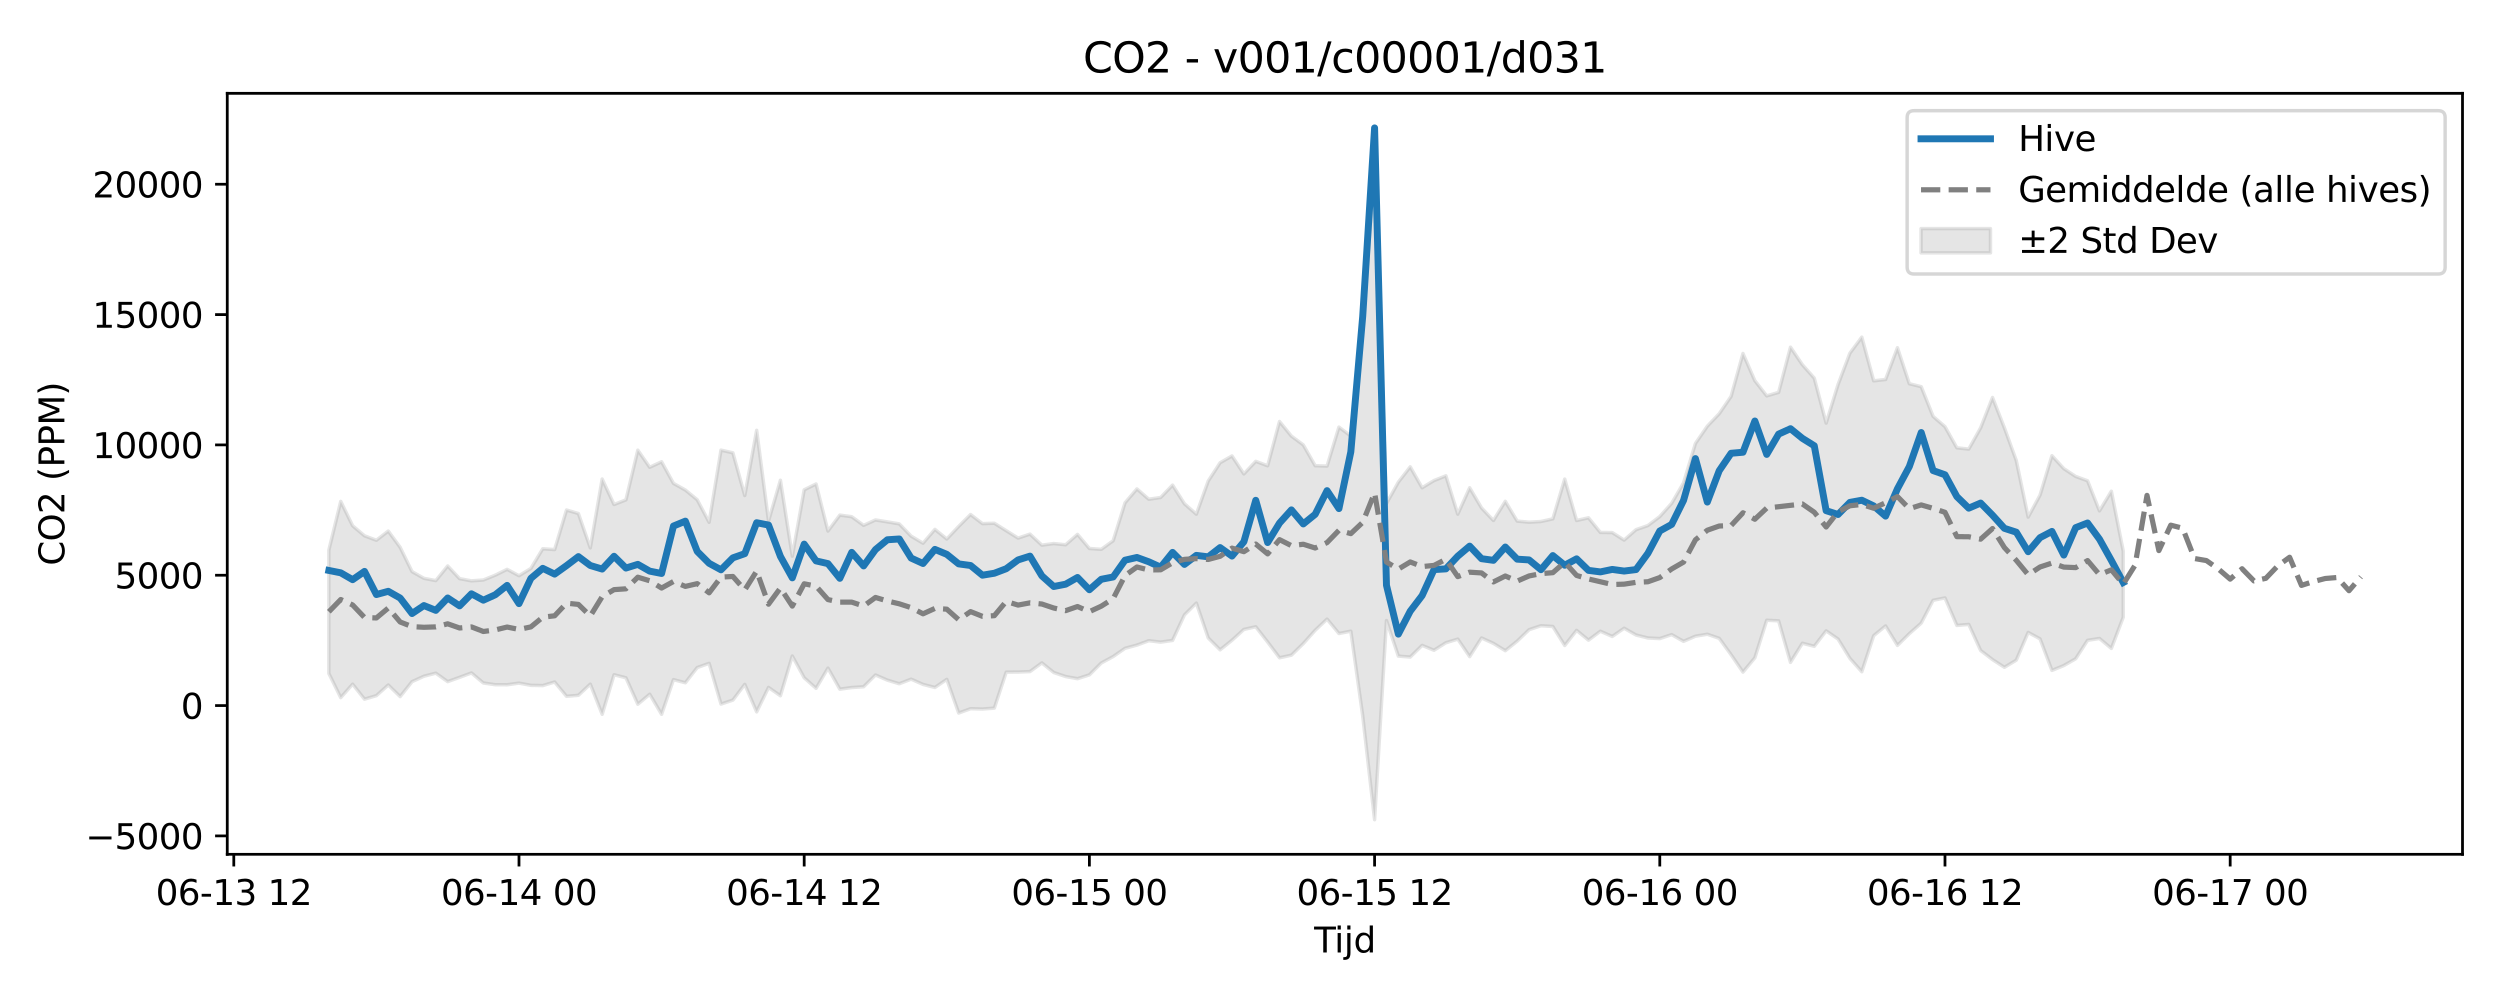 <?xml version="1.0" encoding="utf-8" standalone="no"?>
<!DOCTYPE svg PUBLIC "-//W3C//DTD SVG 1.1//EN"
  "http://www.w3.org/Graphics/SVG/1.1/DTD/svg11.dtd">
<svg xmlns:xlink="http://www.w3.org/1999/xlink" width="720pt" height="288pt" viewBox="0 0 720 288" xmlns="http://www.w3.org/2000/svg" version="1.1">
 <defs>
  <style type="text/css">*{stroke-linejoin: round; stroke-linecap: butt}</style>
 </defs>
 <g id="figure_1">
  <g id="patch_1">
   <path d="M 0 288 
L 720 288 
L 720 0 
L 0 0 
z
" style="fill: #ffffff"/>
  </g>
  <g id="axes_1">
   <g id="patch_2">
    <path d="M 65.45 246.04 
L 709.2 246.04 
L 709.2 26.88 
L 65.45 26.88 
z
" style="fill: #ffffff"/>
   </g>
   <g id="FillBetweenPolyCollection_1">
    <defs>
     <path id="m02d6b0c72a" d="M 94.711 -129.59 
L 94.711 -94.033 
L 98.134 -87.077 
L 101.556 -90.96 
L 104.979 -86.637 
L 108.401 -87.653 
L 111.823 -90.724 
L 115.246 -87.372 
L 118.668 -91.685 
L 122.09 -93.242 
L 125.513 -94.126 
L 128.935 -91.685 
L 132.358 -92.925 
L 135.78 -94.191 
L 139.202 -91.301 
L 142.625 -90.806 
L 146.047 -90.784 
L 149.469 -91.259 
L 152.892 -90.618 
L 156.314 -90.551 
L 159.737 -91.583 
L 163.159 -87.458 
L 166.581 -87.752 
L 170.004 -90.969 
L 173.426 -82.272 
L 176.849 -93.668 
L 180.271 -92.795 
L 183.693 -85.18 
L 187.116 -88.058 
L 190.538 -82.272 
L 193.96 -92.267 
L 197.383 -91.361 
L 200.805 -95.745 
L 204.228 -96.954 
L 207.65 -85.227 
L 211.072 -86.369 
L 214.495 -90.903 
L 217.917 -82.977 
L 221.339 -90.02 
L 224.762 -87.617 
L 228.184 -99.066 
L 231.607 -92.8 
L 235.029 -89.756 
L 238.451 -95.58 
L 241.874 -89.517 
L 245.296 -89.985 
L 248.719 -90.211 
L 252.141 -93.608 
L 255.563 -92.121 
L 258.986 -91.079 
L 262.408 -92.403 
L 265.83 -90.89 
L 269.253 -90.005 
L 272.675 -92.346 
L 276.098 -82.645 
L 279.52 -83.895 
L 282.942 -83.794 
L 286.365 -84.058 
L 289.787 -94.414 
L 293.21 -94.449 
L 296.632 -94.579 
L 300.054 -97.083 
L 303.477 -94.321 
L 306.899 -93.159 
L 310.321 -92.535 
L 313.744 -93.641 
L 317.166 -97.05 
L 320.589 -98.911 
L 324.011 -101.287 
L 327.433 -102.213 
L 330.856 -103.475 
L 334.278 -103.066 
L 337.7 -103.557 
L 341.123 -110.902 
L 344.545 -114.313 
L 347.968 -104.28 
L 351.39 -100.845 
L 354.812 -103.594 
L 358.235 -106.721 
L 361.657 -107.488 
L 365.08 -103.096 
L 368.502 -98.554 
L 371.924 -99.306 
L 375.347 -102.648 
L 378.769 -106.47 
L 382.191 -109.695 
L 385.614 -105.545 
L 389.036 -106.222 
L 392.459 -81.845 
L 395.881 -51.922 
L 399.303 -109.278 
L 402.726 -99.041 
L 406.148 -98.768 
L 409.57 -102.13 
L 412.993 -100.721 
L 416.415 -102.885 
L 419.838 -103.938 
L 423.26 -98.891 
L 426.682 -104.271 
L 430.105 -102.708 
L 433.527 -100.598 
L 436.95 -103.345 
L 440.372 -106.643 
L 443.794 -107.786 
L 447.217 -107.569 
L 450.639 -102.1 
L 454.061 -106.453 
L 457.484 -103.639 
L 460.906 -106.207 
L 464.329 -104.697 
L 467.751 -107.072 
L 471.173 -105.116 
L 474.596 -104.264 
L 478.018 -104.086 
L 481.44 -105.231 
L 484.863 -103.292 
L 488.285 -104.769 
L 491.708 -105.334 
L 495.13 -104.16 
L 498.552 -99.441 
L 501.975 -94.432 
L 505.397 -98.549 
L 508.82 -109.365 
L 512.242 -109.198 
L 515.664 -97.233 
L 519.087 -102.745 
L 522.509 -101.862 
L 525.931 -106.312 
L 529.354 -103.958 
L 532.776 -98.381 
L 536.199 -94.531 
L 539.621 -104.929 
L 543.043 -107.726 
L 546.466 -102.128 
L 549.888 -105.502 
L 553.311 -108.536 
L 556.733 -115.114 
L 560.155 -115.797 
L 563.578 -107.871 
L 567 -108.163 
L 570.422 -100.664 
L 573.845 -98.037 
L 577.267 -95.811 
L 580.69 -97.874 
L 584.112 -105.856 
L 587.534 -104.006 
L 590.957 -94.916 
L 594.379 -96.318 
L 597.801 -98.278 
L 601.224 -103.584 
L 604.646 -104.123 
L 608.069 -101.247 
L 611.491 -110.225 
L 611.491 -129.287 
L 611.491 -129.287 
L 608.069 -146.528 
L 604.646 -140.863 
L 601.224 -149.529 
L 597.801 -150.781 
L 594.379 -153.035 
L 590.957 -156.756 
L 587.534 -145.412 
L 584.112 -139.077 
L 580.69 -155.366 
L 577.267 -164.78 
L 573.845 -173.526 
L 570.422 -164.777 
L 567 -158.664 
L 563.578 -159.027 
L 560.155 -165.121 
L 556.733 -168.079 
L 553.311 -176.632 
L 549.888 -177.487 
L 546.466 -187.852 
L 543.043 -178.708 
L 539.621 -178.325 
L 536.199 -190.9 
L 532.776 -186.294 
L 529.354 -177.234 
L 525.931 -166.141 
L 522.509 -179.101 
L 519.087 -182.957 
L 515.664 -188.012 
L 512.242 -174.998 
L 508.82 -173.987 
L 505.397 -178.365 
L 501.975 -186.204 
L 498.552 -173.837 
L 495.13 -168.851 
L 491.708 -165.257 
L 488.285 -160.288 
L 484.863 -148.936 
L 481.44 -143.055 
L 478.018 -139.234 
L 474.596 -136.642 
L 471.173 -135.455 
L 467.751 -132.457 
L 464.329 -134.621 
L 460.906 -134.666 
L 457.484 -138.879 
L 454.061 -138.097 
L 450.639 -150.026 
L 447.217 -138.572 
L 443.794 -137.809 
L 440.372 -137.61 
L 436.95 -137.929 
L 433.527 -143.626 
L 430.105 -138.099 
L 426.682 -141.719 
L 423.26 -147.526 
L 419.838 -139.929 
L 416.415 -150.966 
L 412.993 -149.605 
L 409.57 -147.526 
L 406.148 -153.554 
L 402.726 -149.147 
L 399.303 -142.991 
L 395.881 -240.238 
L 392.459 -193.274 
L 389.036 -162.407 
L 385.614 -164.997 
L 382.191 -153.77 
L 378.769 -153.88 
L 375.347 -159.869 
L 371.924 -162.399 
L 368.502 -166.611 
L 365.08 -153.862 
L 361.657 -155.132 
L 358.235 -151.515 
L 354.812 -156.689 
L 351.39 -154.726 
L 347.968 -149.467 
L 344.545 -139.915 
L 341.123 -142.918 
L 337.7 -148.292 
L 334.278 -144.729 
L 330.856 -144.22 
L 327.433 -147.191 
L 324.011 -143.199 
L 320.589 -132.263 
L 317.166 -129.791 
L 313.744 -130.039 
L 310.321 -134.098 
L 306.899 -131.107 
L 303.477 -131.46 
L 300.054 -131 
L 296.632 -134.179 
L 293.21 -133.027 
L 289.787 -135.169 
L 286.365 -137.311 
L 282.942 -137.198 
L 279.52 -139.821 
L 276.098 -136.393 
L 272.675 -132.767 
L 269.253 -135.542 
L 265.83 -131.556 
L 262.408 -133.592 
L 258.986 -137.13 
L 255.563 -137.703 
L 252.141 -138.256 
L 248.719 -136.702 
L 245.296 -139.191 
L 241.874 -139.652 
L 238.451 -135.064 
L 235.029 -148.618 
L 231.607 -146.934 
L 228.184 -127.825 
L 224.762 -149.695 
L 221.339 -137.971 
L 217.917 -164.076 
L 214.495 -145.285 
L 211.072 -157.587 
L 207.65 -158.372 
L 204.228 -137.583 
L 200.805 -144.071 
L 197.383 -146.875 
L 193.96 -148.789 
L 190.538 -155.014 
L 187.116 -153.426 
L 183.693 -158.356 
L 180.271 -144.044 
L 176.849 -142.701 
L 173.426 -150.043 
L 170.004 -130.208 
L 166.581 -140.104 
L 163.159 -141.118 
L 159.737 -129.72 
L 156.314 -129.958 
L 152.892 -124.283 
L 149.469 -122.195 
L 146.047 -124.033 
L 142.625 -122.347 
L 139.202 -120.962 
L 135.78 -120.718 
L 132.358 -121.355 
L 128.935 -125.004 
L 125.513 -120.789 
L 122.09 -121.444 
L 118.668 -123.375 
L 115.246 -130.368 
L 111.823 -135.055 
L 108.401 -132.407 
L 104.979 -133.69 
L 101.556 -136.585 
L 98.134 -143.598 
L 94.711 -129.59 
z
" style="stroke: #808080; stroke-opacity: 0.2"/>
    </defs>
    <g clip-path="url(#pe79a82d0d3)">
     <use xlink:href="#m02d6b0c72a" x="0" y="288" style="fill: #808080; fill-opacity: 0.2; stroke: #808080; stroke-opacity: 0.2"/>
    </g>
   </g>
   <g id="matplotlib.axis_1">
    <g id="xtick_1">
     <g id="line2d_1">
      <defs>
       <path id="m710b8ed644" d="M 0 0 
L 0 3.5 
" style="stroke: #000000; stroke-width: 0.8"/>
      </defs>
      <g>
       <use xlink:href="#m710b8ed644" x="67.332" y="246.04" style="stroke: #000000; stroke-width: 0.8"/>
      </g>
     </g>
     <g id="text_1">
      <!-- 06-13 12 -->
      <g transform="translate(44.852 260.638) scale(0.1 -0.1)">
       <defs>
        <path id="DejaVuSans-30" d="M 2034 4250 
Q 1547 4250 1301 3770 
Q 1056 3291 1056 2328 
Q 1056 1369 1301 889 
Q 1547 409 2034 409 
Q 2525 409 2770 889 
Q 3016 1369 3016 2328 
Q 3016 3291 2770 3770 
Q 2525 4250 2034 4250 
z
M 2034 4750 
Q 2819 4750 3233 4129 
Q 3647 3509 3647 2328 
Q 3647 1150 3233 529 
Q 2819 -91 2034 -91 
Q 1250 -91 836 529 
Q 422 1150 422 2328 
Q 422 3509 836 4129 
Q 1250 4750 2034 4750 
z
" transform="scale(0.016)"/>
        <path id="DejaVuSans-36" d="M 2113 2584 
Q 1688 2584 1439 2293 
Q 1191 2003 1191 1497 
Q 1191 994 1439 701 
Q 1688 409 2113 409 
Q 2538 409 2786 701 
Q 3034 994 3034 1497 
Q 3034 2003 2786 2293 
Q 2538 2584 2113 2584 
z
M 3366 4563 
L 3366 3988 
Q 3128 4100 2886 4159 
Q 2644 4219 2406 4219 
Q 1781 4219 1451 3797 
Q 1122 3375 1075 2522 
Q 1259 2794 1537 2939 
Q 1816 3084 2150 3084 
Q 2853 3084 3261 2657 
Q 3669 2231 3669 1497 
Q 3669 778 3244 343 
Q 2819 -91 2113 -91 
Q 1303 -91 875 529 
Q 447 1150 447 2328 
Q 447 3434 972 4092 
Q 1497 4750 2381 4750 
Q 2619 4750 2861 4703 
Q 3103 4656 3366 4563 
z
" transform="scale(0.016)"/>
        <path id="DejaVuSans-2d" d="M 313 2009 
L 1997 2009 
L 1997 1497 
L 313 1497 
L 313 2009 
z
" transform="scale(0.016)"/>
        <path id="DejaVuSans-31" d="M 794 531 
L 1825 531 
L 1825 4091 
L 703 3866 
L 703 4441 
L 1819 4666 
L 2450 4666 
L 2450 531 
L 3481 531 
L 3481 0 
L 794 0 
L 794 531 
z
" transform="scale(0.016)"/>
        <path id="DejaVuSans-33" d="M 2597 2516 
Q 3050 2419 3304 2112 
Q 3559 1806 3559 1356 
Q 3559 666 3084 287 
Q 2609 -91 1734 -91 
Q 1441 -91 1130 -33 
Q 819 25 488 141 
L 488 750 
Q 750 597 1062 519 
Q 1375 441 1716 441 
Q 2309 441 2620 675 
Q 2931 909 2931 1356 
Q 2931 1769 2642 2001 
Q 2353 2234 1838 2234 
L 1294 2234 
L 1294 2753 
L 1863 2753 
Q 2328 2753 2575 2939 
Q 2822 3125 2822 3475 
Q 2822 3834 2567 4026 
Q 2313 4219 1838 4219 
Q 1578 4219 1281 4162 
Q 984 4106 628 3988 
L 628 4550 
Q 988 4650 1302 4700 
Q 1616 4750 1894 4750 
Q 2613 4750 3031 4423 
Q 3450 4097 3450 3541 
Q 3450 3153 3228 2886 
Q 3006 2619 2597 2516 
z
" transform="scale(0.016)"/>
        <path id="DejaVuSans-20" transform="scale(0.016)"/>
        <path id="DejaVuSans-32" d="M 1228 531 
L 3431 531 
L 3431 0 
L 469 0 
L 469 531 
Q 828 903 1448 1529 
Q 2069 2156 2228 2338 
Q 2531 2678 2651 2914 
Q 2772 3150 2772 3378 
Q 2772 3750 2511 3984 
Q 2250 4219 1831 4219 
Q 1534 4219 1204 4116 
Q 875 4013 500 3803 
L 500 4441 
Q 881 4594 1212 4672 
Q 1544 4750 1819 4750 
Q 2544 4750 2975 4387 
Q 3406 4025 3406 3419 
Q 3406 3131 3298 2873 
Q 3191 2616 2906 2266 
Q 2828 2175 2409 1742 
Q 1991 1309 1228 531 
z
" transform="scale(0.016)"/>
       </defs>
       <use xlink:href="#DejaVuSans-30"/>
       <use xlink:href="#DejaVuSans-36" transform="translate(63.623 0)"/>
       <use xlink:href="#DejaVuSans-2d" transform="translate(127.246 0)"/>
       <use xlink:href="#DejaVuSans-31" transform="translate(163.33 0)"/>
       <use xlink:href="#DejaVuSans-33" transform="translate(226.953 0)"/>
       <use xlink:href="#DejaVuSans-20" transform="translate(290.576 0)"/>
       <use xlink:href="#DejaVuSans-31" transform="translate(322.363 0)"/>
       <use xlink:href="#DejaVuSans-32" transform="translate(385.986 0)"/>
      </g>
     </g>
    </g>
    <g id="xtick_2">
     <g id="line2d_2">
      <g>
       <use xlink:href="#m710b8ed644" x="149.469" y="246.04" style="stroke: #000000; stroke-width: 0.8"/>
      </g>
     </g>
     <g id="text_2">
      <!-- 06-14 00 -->
      <g transform="translate(126.989 260.638) scale(0.1 -0.1)">
       <defs>
        <path id="DejaVuSans-34" d="M 2419 4116 
L 825 1625 
L 2419 1625 
L 2419 4116 
z
M 2253 4666 
L 3047 4666 
L 3047 1625 
L 3713 1625 
L 3713 1100 
L 3047 1100 
L 3047 0 
L 2419 0 
L 2419 1100 
L 313 1100 
L 313 1709 
L 2253 4666 
z
" transform="scale(0.016)"/>
       </defs>
       <use xlink:href="#DejaVuSans-30"/>
       <use xlink:href="#DejaVuSans-36" transform="translate(63.623 0)"/>
       <use xlink:href="#DejaVuSans-2d" transform="translate(127.246 0)"/>
       <use xlink:href="#DejaVuSans-31" transform="translate(163.33 0)"/>
       <use xlink:href="#DejaVuSans-34" transform="translate(226.953 0)"/>
       <use xlink:href="#DejaVuSans-20" transform="translate(290.576 0)"/>
       <use xlink:href="#DejaVuSans-30" transform="translate(322.363 0)"/>
       <use xlink:href="#DejaVuSans-30" transform="translate(385.986 0)"/>
      </g>
     </g>
    </g>
    <g id="xtick_3">
     <g id="line2d_3">
      <g>
       <use xlink:href="#m710b8ed644" x="231.607" y="246.04" style="stroke: #000000; stroke-width: 0.8"/>
      </g>
     </g>
     <g id="text_3">
      <!-- 06-14 12 -->
      <g transform="translate(209.126 260.638) scale(0.1 -0.1)">
       <use xlink:href="#DejaVuSans-30"/>
       <use xlink:href="#DejaVuSans-36" transform="translate(63.623 0)"/>
       <use xlink:href="#DejaVuSans-2d" transform="translate(127.246 0)"/>
       <use xlink:href="#DejaVuSans-31" transform="translate(163.33 0)"/>
       <use xlink:href="#DejaVuSans-34" transform="translate(226.953 0)"/>
       <use xlink:href="#DejaVuSans-20" transform="translate(290.576 0)"/>
       <use xlink:href="#DejaVuSans-31" transform="translate(322.363 0)"/>
       <use xlink:href="#DejaVuSans-32" transform="translate(385.986 0)"/>
      </g>
     </g>
    </g>
    <g id="xtick_4">
     <g id="line2d_4">
      <g>
       <use xlink:href="#m710b8ed644" x="313.744" y="246.04" style="stroke: #000000; stroke-width: 0.8"/>
      </g>
     </g>
     <g id="text_4">
      <!-- 06-15 00 -->
      <g transform="translate(291.263 260.638) scale(0.1 -0.1)">
       <defs>
        <path id="DejaVuSans-35" d="M 691 4666 
L 3169 4666 
L 3169 4134 
L 1269 4134 
L 1269 2991 
Q 1406 3038 1543 3061 
Q 1681 3084 1819 3084 
Q 2600 3084 3056 2656 
Q 3513 2228 3513 1497 
Q 3513 744 3044 326 
Q 2575 -91 1722 -91 
Q 1428 -91 1123 -41 
Q 819 9 494 109 
L 494 744 
Q 775 591 1075 516 
Q 1375 441 1709 441 
Q 2250 441 2565 725 
Q 2881 1009 2881 1497 
Q 2881 1984 2565 2268 
Q 2250 2553 1709 2553 
Q 1456 2553 1204 2497 
Q 953 2441 691 2322 
L 691 4666 
z
" transform="scale(0.016)"/>
       </defs>
       <use xlink:href="#DejaVuSans-30"/>
       <use xlink:href="#DejaVuSans-36" transform="translate(63.623 0)"/>
       <use xlink:href="#DejaVuSans-2d" transform="translate(127.246 0)"/>
       <use xlink:href="#DejaVuSans-31" transform="translate(163.33 0)"/>
       <use xlink:href="#DejaVuSans-35" transform="translate(226.953 0)"/>
       <use xlink:href="#DejaVuSans-20" transform="translate(290.576 0)"/>
       <use xlink:href="#DejaVuSans-30" transform="translate(322.363 0)"/>
       <use xlink:href="#DejaVuSans-30" transform="translate(385.986 0)"/>
      </g>
     </g>
    </g>
    <g id="xtick_5">
     <g id="line2d_5">
      <g>
       <use xlink:href="#m710b8ed644" x="395.881" y="246.04" style="stroke: #000000; stroke-width: 0.8"/>
      </g>
     </g>
     <g id="text_5">
      <!-- 06-15 12 -->
      <g transform="translate(373.4 260.638) scale(0.1 -0.1)">
       <use xlink:href="#DejaVuSans-30"/>
       <use xlink:href="#DejaVuSans-36" transform="translate(63.623 0)"/>
       <use xlink:href="#DejaVuSans-2d" transform="translate(127.246 0)"/>
       <use xlink:href="#DejaVuSans-31" transform="translate(163.33 0)"/>
       <use xlink:href="#DejaVuSans-35" transform="translate(226.953 0)"/>
       <use xlink:href="#DejaVuSans-20" transform="translate(290.576 0)"/>
       <use xlink:href="#DejaVuSans-31" transform="translate(322.363 0)"/>
       <use xlink:href="#DejaVuSans-32" transform="translate(385.986 0)"/>
      </g>
     </g>
    </g>
    <g id="xtick_6">
     <g id="line2d_6">
      <g>
       <use xlink:href="#m710b8ed644" x="478.018" y="246.04" style="stroke: #000000; stroke-width: 0.8"/>
      </g>
     </g>
     <g id="text_6">
      <!-- 06-16 00 -->
      <g transform="translate(455.538 260.638) scale(0.1 -0.1)">
       <use xlink:href="#DejaVuSans-30"/>
       <use xlink:href="#DejaVuSans-36" transform="translate(63.623 0)"/>
       <use xlink:href="#DejaVuSans-2d" transform="translate(127.246 0)"/>
       <use xlink:href="#DejaVuSans-31" transform="translate(163.33 0)"/>
       <use xlink:href="#DejaVuSans-36" transform="translate(226.953 0)"/>
       <use xlink:href="#DejaVuSans-20" transform="translate(290.576 0)"/>
       <use xlink:href="#DejaVuSans-30" transform="translate(322.363 0)"/>
       <use xlink:href="#DejaVuSans-30" transform="translate(385.986 0)"/>
      </g>
     </g>
    </g>
    <g id="xtick_7">
     <g id="line2d_7">
      <g>
       <use xlink:href="#m710b8ed644" x="560.155" y="246.04" style="stroke: #000000; stroke-width: 0.8"/>
      </g>
     </g>
     <g id="text_7">
      <!-- 06-16 12 -->
      <g transform="translate(537.675 260.638) scale(0.1 -0.1)">
       <use xlink:href="#DejaVuSans-30"/>
       <use xlink:href="#DejaVuSans-36" transform="translate(63.623 0)"/>
       <use xlink:href="#DejaVuSans-2d" transform="translate(127.246 0)"/>
       <use xlink:href="#DejaVuSans-31" transform="translate(163.33 0)"/>
       <use xlink:href="#DejaVuSans-36" transform="translate(226.953 0)"/>
       <use xlink:href="#DejaVuSans-20" transform="translate(290.576 0)"/>
       <use xlink:href="#DejaVuSans-31" transform="translate(322.363 0)"/>
       <use xlink:href="#DejaVuSans-32" transform="translate(385.986 0)"/>
      </g>
     </g>
    </g>
    <g id="xtick_8">
     <g id="line2d_8">
      <g>
       <use xlink:href="#m710b8ed644" x="642.292" y="246.04" style="stroke: #000000; stroke-width: 0.8"/>
      </g>
     </g>
     <g id="text_8">
      <!-- 06-17 00 -->
      <g transform="translate(619.812 260.638) scale(0.1 -0.1)">
       <defs>
        <path id="DejaVuSans-37" d="M 525 4666 
L 3525 4666 
L 3525 4397 
L 1831 0 
L 1172 0 
L 2766 4134 
L 525 4134 
L 525 4666 
z
" transform="scale(0.016)"/>
       </defs>
       <use xlink:href="#DejaVuSans-30"/>
       <use xlink:href="#DejaVuSans-36" transform="translate(63.623 0)"/>
       <use xlink:href="#DejaVuSans-2d" transform="translate(127.246 0)"/>
       <use xlink:href="#DejaVuSans-31" transform="translate(163.33 0)"/>
       <use xlink:href="#DejaVuSans-37" transform="translate(226.953 0)"/>
       <use xlink:href="#DejaVuSans-20" transform="translate(290.576 0)"/>
       <use xlink:href="#DejaVuSans-30" transform="translate(322.363 0)"/>
       <use xlink:href="#DejaVuSans-30" transform="translate(385.986 0)"/>
      </g>
     </g>
    </g>
    <g id="text_9">
     <!-- Tijd -->
     <g transform="translate(378.475 274.317) scale(0.1 -0.1)">
      <defs>
       <path id="DejaVuSans-54" d="M -19 4666 
L 3928 4666 
L 3928 4134 
L 2272 4134 
L 2272 0 
L 1638 0 
L 1638 4134 
L -19 4134 
L -19 4666 
z
" transform="scale(0.016)"/>
       <path id="DejaVuSans-69" d="M 603 3500 
L 1178 3500 
L 1178 0 
L 603 0 
L 603 3500 
z
M 603 4863 
L 1178 4863 
L 1178 4134 
L 603 4134 
L 603 4863 
z
" transform="scale(0.016)"/>
       <path id="DejaVuSans-6a" d="M 603 3500 
L 1178 3500 
L 1178 -63 
Q 1178 -731 923 -1031 
Q 669 -1331 103 -1331 
L -116 -1331 
L -116 -844 
L 38 -844 
Q 366 -844 484 -692 
Q 603 -541 603 -63 
L 603 3500 
z
M 603 4863 
L 1178 4863 
L 1178 4134 
L 603 4134 
L 603 4863 
z
" transform="scale(0.016)"/>
       <path id="DejaVuSans-64" d="M 2906 2969 
L 2906 4863 
L 3481 4863 
L 3481 0 
L 2906 0 
L 2906 525 
Q 2725 213 2448 61 
Q 2172 -91 1784 -91 
Q 1150 -91 751 415 
Q 353 922 353 1747 
Q 353 2572 751 3078 
Q 1150 3584 1784 3584 
Q 2172 3584 2448 3432 
Q 2725 3281 2906 2969 
z
M 947 1747 
Q 947 1113 1208 752 
Q 1469 391 1925 391 
Q 2381 391 2643 752 
Q 2906 1113 2906 1747 
Q 2906 2381 2643 2742 
Q 2381 3103 1925 3103 
Q 1469 3103 1208 2742 
Q 947 2381 947 1747 
z
" transform="scale(0.016)"/>
      </defs>
      <use xlink:href="#DejaVuSans-54"/>
      <use xlink:href="#DejaVuSans-69" transform="translate(57.959 0)"/>
      <use xlink:href="#DejaVuSans-6a" transform="translate(85.742 0)"/>
      <use xlink:href="#DejaVuSans-64" transform="translate(113.525 0)"/>
     </g>
    </g>
   </g>
   <g id="matplotlib.axis_2">
    <g id="ytick_1">
     <g id="line2d_9">
      <defs>
       <path id="me1ee1543d3" d="M 0 0 
L -3.5 0 
" style="stroke: #000000; stroke-width: 0.8"/>
      </defs>
      <g>
       <use xlink:href="#me1ee1543d3" x="65.45" y="240.74" style="stroke: #000000; stroke-width: 0.8"/>
      </g>
     </g>
     <g id="text_10">
      <!-- −5000 -->
      <g transform="translate(24.62 244.54) scale(0.1 -0.1)">
       <defs>
        <path id="DejaVuSans-2212" d="M 678 2272 
L 4684 2272 
L 4684 1741 
L 678 1741 
L 678 2272 
z
" transform="scale(0.016)"/>
       </defs>
       <use xlink:href="#DejaVuSans-2212"/>
       <use xlink:href="#DejaVuSans-35" transform="translate(83.789 0)"/>
       <use xlink:href="#DejaVuSans-30" transform="translate(147.412 0)"/>
       <use xlink:href="#DejaVuSans-30" transform="translate(211.035 0)"/>
       <use xlink:href="#DejaVuSans-30" transform="translate(274.658 0)"/>
      </g>
     </g>
    </g>
    <g id="ytick_2">
     <g id="line2d_10">
      <g>
       <use xlink:href="#me1ee1543d3" x="65.45" y="203.205" style="stroke: #000000; stroke-width: 0.8"/>
      </g>
     </g>
     <g id="text_11">
      <!-- 0 -->
      <g transform="translate(52.087 207.004) scale(0.1 -0.1)">
       <use xlink:href="#DejaVuSans-30"/>
      </g>
     </g>
    </g>
    <g id="ytick_3">
     <g id="line2d_11">
      <g>
       <use xlink:href="#me1ee1543d3" x="65.45" y="165.669" style="stroke: #000000; stroke-width: 0.8"/>
      </g>
     </g>
     <g id="text_12">
      <!-- 5000 -->
      <g transform="translate(33 169.468) scale(0.1 -0.1)">
       <use xlink:href="#DejaVuSans-35"/>
       <use xlink:href="#DejaVuSans-30" transform="translate(63.623 0)"/>
       <use xlink:href="#DejaVuSans-30" transform="translate(127.246 0)"/>
       <use xlink:href="#DejaVuSans-30" transform="translate(190.869 0)"/>
      </g>
     </g>
    </g>
    <g id="ytick_4">
     <g id="line2d_12">
      <g>
       <use xlink:href="#me1ee1543d3" x="65.45" y="128.133" style="stroke: #000000; stroke-width: 0.8"/>
      </g>
     </g>
     <g id="text_13">
      <!-- 10000 -->
      <g transform="translate(26.637 131.933) scale(0.1 -0.1)">
       <use xlink:href="#DejaVuSans-31"/>
       <use xlink:href="#DejaVuSans-30" transform="translate(63.623 0)"/>
       <use xlink:href="#DejaVuSans-30" transform="translate(127.246 0)"/>
       <use xlink:href="#DejaVuSans-30" transform="translate(190.869 0)"/>
       <use xlink:href="#DejaVuSans-30" transform="translate(254.492 0)"/>
      </g>
     </g>
    </g>
    <g id="ytick_5">
     <g id="line2d_13">
      <g>
       <use xlink:href="#me1ee1543d3" x="65.45" y="90.598" style="stroke: #000000; stroke-width: 0.8"/>
      </g>
     </g>
     <g id="text_14">
      <!-- 15000 -->
      <g transform="translate(26.637 94.397) scale(0.1 -0.1)">
       <use xlink:href="#DejaVuSans-31"/>
       <use xlink:href="#DejaVuSans-35" transform="translate(63.623 0)"/>
       <use xlink:href="#DejaVuSans-30" transform="translate(127.246 0)"/>
       <use xlink:href="#DejaVuSans-30" transform="translate(190.869 0)"/>
       <use xlink:href="#DejaVuSans-30" transform="translate(254.492 0)"/>
      </g>
     </g>
    </g>
    <g id="ytick_6">
     <g id="line2d_14">
      <g>
       <use xlink:href="#me1ee1543d3" x="65.45" y="53.062" style="stroke: #000000; stroke-width: 0.8"/>
      </g>
     </g>
     <g id="text_15">
      <!-- 20000 -->
      <g transform="translate(26.637 56.861) scale(0.1 -0.1)">
       <use xlink:href="#DejaVuSans-32"/>
       <use xlink:href="#DejaVuSans-30" transform="translate(63.623 0)"/>
       <use xlink:href="#DejaVuSans-30" transform="translate(127.246 0)"/>
       <use xlink:href="#DejaVuSans-30" transform="translate(190.869 0)"/>
       <use xlink:href="#DejaVuSans-30" transform="translate(254.492 0)"/>
      </g>
     </g>
    </g>
    <g id="text_16">
     <!-- CO2 (PPM) -->
     <g transform="translate(18.541 162.903) rotate(-90) scale(0.1 -0.1)">
      <defs>
       <path id="DejaVuSans-43" d="M 4122 4306 
L 4122 3641 
Q 3803 3938 3442 4084 
Q 3081 4231 2675 4231 
Q 1875 4231 1450 3742 
Q 1025 3253 1025 2328 
Q 1025 1406 1450 917 
Q 1875 428 2675 428 
Q 3081 428 3442 575 
Q 3803 722 4122 1019 
L 4122 359 
Q 3791 134 3420 21 
Q 3050 -91 2638 -91 
Q 1578 -91 968 557 
Q 359 1206 359 2328 
Q 359 3453 968 4101 
Q 1578 4750 2638 4750 
Q 3056 4750 3426 4639 
Q 3797 4528 4122 4306 
z
" transform="scale(0.016)"/>
       <path id="DejaVuSans-4f" d="M 2522 4238 
Q 1834 4238 1429 3725 
Q 1025 3213 1025 2328 
Q 1025 1447 1429 934 
Q 1834 422 2522 422 
Q 3209 422 3611 934 
Q 4013 1447 4013 2328 
Q 4013 3213 3611 3725 
Q 3209 4238 2522 4238 
z
M 2522 4750 
Q 3503 4750 4090 4092 
Q 4678 3434 4678 2328 
Q 4678 1225 4090 567 
Q 3503 -91 2522 -91 
Q 1538 -91 948 565 
Q 359 1222 359 2328 
Q 359 3434 948 4092 
Q 1538 4750 2522 4750 
z
" transform="scale(0.016)"/>
       <path id="DejaVuSans-28" d="M 1984 4856 
Q 1566 4138 1362 3434 
Q 1159 2731 1159 2009 
Q 1159 1288 1364 580 
Q 1569 -128 1984 -844 
L 1484 -844 
Q 1016 -109 783 600 
Q 550 1309 550 2009 
Q 550 2706 781 3412 
Q 1013 4119 1484 4856 
L 1984 4856 
z
" transform="scale(0.016)"/>
       <path id="DejaVuSans-50" d="M 1259 4147 
L 1259 2394 
L 2053 2394 
Q 2494 2394 2734 2622 
Q 2975 2850 2975 3272 
Q 2975 3691 2734 3919 
Q 2494 4147 2053 4147 
L 1259 4147 
z
M 628 4666 
L 2053 4666 
Q 2838 4666 3239 4311 
Q 3641 3956 3641 3272 
Q 3641 2581 3239 2228 
Q 2838 1875 2053 1875 
L 1259 1875 
L 1259 0 
L 628 0 
L 628 4666 
z
" transform="scale(0.016)"/>
       <path id="DejaVuSans-4d" d="M 628 4666 
L 1569 4666 
L 2759 1491 
L 3956 4666 
L 4897 4666 
L 4897 0 
L 4281 0 
L 4281 4097 
L 3078 897 
L 2444 897 
L 1241 4097 
L 1241 0 
L 628 0 
L 628 4666 
z
" transform="scale(0.016)"/>
       <path id="DejaVuSans-29" d="M 513 4856 
L 1013 4856 
Q 1481 4119 1714 3412 
Q 1947 2706 1947 2009 
Q 1947 1309 1714 600 
Q 1481 -109 1013 -844 
L 513 -844 
Q 928 -128 1133 580 
Q 1338 1288 1338 2009 
Q 1338 2731 1133 3434 
Q 928 4138 513 4856 
z
" transform="scale(0.016)"/>
      </defs>
      <use xlink:href="#DejaVuSans-43"/>
      <use xlink:href="#DejaVuSans-4f" transform="translate(69.824 0)"/>
      <use xlink:href="#DejaVuSans-32" transform="translate(148.535 0)"/>
      <use xlink:href="#DejaVuSans-20" transform="translate(212.158 0)"/>
      <use xlink:href="#DejaVuSans-28" transform="translate(243.945 0)"/>
      <use xlink:href="#DejaVuSans-50" transform="translate(282.959 0)"/>
      <use xlink:href="#DejaVuSans-50" transform="translate(343.262 0)"/>
      <use xlink:href="#DejaVuSans-4d" transform="translate(403.564 0)"/>
      <use xlink:href="#DejaVuSans-29" transform="translate(489.844 0)"/>
     </g>
    </g>
   </g>
   <g id="line2d_15">
    <path d="M 94.711 164.288 
L 98.134 164.971 
L 101.556 166.948 
L 104.979 164.566 
L 108.401 171.229 
L 111.823 170.296 
L 115.246 172.24 
L 118.668 176.697 
L 122.09 174.402 
L 125.513 175.786 
L 128.935 172.22 
L 132.358 174.49 
L 135.78 171.019 
L 139.202 172.853 
L 142.625 171.299 
L 146.047 168.594 
L 149.469 173.842 
L 152.892 166.57 
L 156.314 163.682 
L 159.737 165.346 
L 163.159 162.899 
L 166.581 160.304 
L 170.004 162.864 
L 173.426 163.892 
L 176.849 160.211 
L 180.271 163.6 
L 183.693 162.534 
L 187.116 164.487 
L 190.538 165.161 
L 193.96 151.498 
L 197.383 150.092 
L 200.805 158.808 
L 204.228 162.233 
L 207.65 164.105 
L 211.072 160.659 
L 214.495 159.453 
L 217.917 150.545 
L 221.339 151.215 
L 224.762 160.254 
L 228.184 166.417 
L 231.607 156.709 
L 235.029 161.54 
L 238.451 162.321 
L 241.874 166.555 
L 245.296 159.083 
L 248.719 162.985 
L 252.141 158.277 
L 255.563 155.454 
L 258.986 155.224 
L 262.408 160.726 
L 265.83 162.288 
L 269.253 158.227 
L 272.675 159.648 
L 276.098 162.4 
L 279.52 162.861 
L 282.942 165.657 
L 286.365 165.094 
L 289.787 163.792 
L 293.21 161.257 
L 296.632 160.166 
L 300.054 165.849 
L 303.477 168.915 
L 306.899 168.249 
L 310.321 166.315 
L 313.744 169.843 
L 317.166 166.833 
L 320.589 166.17 
L 324.011 161.333 
L 327.433 160.549 
L 330.856 161.793 
L 334.278 163.349 
L 337.7 159.093 
L 341.123 162.549 
L 344.545 159.949 
L 347.968 160.372 
L 351.39 157.704 
L 354.812 160.151 
L 358.235 156.035 
L 361.657 144.091 
L 365.08 156.25 
L 368.502 150.645 
L 371.924 146.849 
L 375.347 150.893 
L 378.769 148.122 
L 382.191 141.309 
L 385.614 146.47 
L 389.036 130.128 
L 392.459 91.143 
L 395.881 36.842 
L 399.303 168.557 
L 402.726 182.625 
L 406.148 176.019 
L 409.57 171.525 
L 412.993 164.048 
L 416.415 163.835 
L 419.838 160.179 
L 423.26 157.289 
L 426.682 160.902 
L 430.105 161.373 
L 433.527 157.546 
L 436.95 161.042 
L 440.372 161.257 
L 443.794 164.07 
L 447.217 160.006 
L 450.639 162.789 
L 454.061 160.945 
L 457.484 164.268 
L 460.906 164.708 
L 464.329 163.995 
L 467.751 164.465 
L 471.173 164.038 
L 474.596 159.358 
L 478.018 152.925 
L 481.44 151.028 
L 484.863 144.111 
L 488.285 132.08 
L 491.708 144.594 
L 495.13 135.573 
L 498.552 130.543 
L 501.975 130.243 
L 505.397 121.254 
L 508.82 130.864 
L 512.242 125.026 
L 515.664 123.467 
L 519.087 126.244 
L 522.509 128.376 
L 525.931 147.074 
L 529.354 148.175 
L 532.776 144.687 
L 536.199 144.064 
L 539.621 145.708 
L 543.043 148.643 
L 546.466 140.758 
L 549.888 134.367 
L 553.311 124.571 
L 556.733 135.528 
L 560.155 136.734 
L 563.578 143.03 
L 567 146.353 
L 570.422 144.882 
L 573.845 148.37 
L 577.267 152.159 
L 580.69 153.265 
L 584.112 158.89 
L 587.534 154.844 
L 590.957 153.05 
L 594.379 159.861 
L 597.801 151.964 
L 601.224 150.622 
L 604.646 155.274 
L 608.069 161.403 
L 611.491 167.767 
L 611.491 167.767 
" clip-path="url(#pe79a82d0d3)" style="fill: none; stroke: #1f77b4; stroke-width: 2; stroke-linecap: square"/>
   </g>
   <g id="line2d_16">
    <path d="M 94.711 176.189 
L 98.134 172.662 
L 101.556 174.227 
L 104.979 177.837 
L 108.401 177.97 
L 111.823 175.11 
L 115.246 179.13 
L 118.668 180.47 
L 122.09 180.657 
L 125.513 180.543 
L 128.935 179.656 
L 132.358 180.86 
L 135.78 180.546 
L 139.202 181.868 
L 142.625 181.424 
L 146.047 180.591 
L 149.469 181.273 
L 152.892 180.55 
L 156.314 177.746 
L 159.737 177.348 
L 163.159 173.712 
L 166.581 174.072 
L 170.004 177.412 
L 173.426 171.843 
L 176.849 169.815 
L 180.271 169.58 
L 183.693 166.232 
L 187.116 167.258 
L 190.538 169.357 
L 193.96 167.472 
L 197.383 168.882 
L 200.805 168.092 
L 204.228 170.732 
L 207.65 166.201 
L 211.072 166.022 
L 214.495 169.906 
L 217.917 164.473 
L 221.339 174.005 
L 224.762 169.344 
L 228.184 174.555 
L 231.607 168.133 
L 235.029 168.813 
L 238.451 172.678 
L 241.874 173.415 
L 245.296 173.412 
L 248.719 174.543 
L 252.141 172.068 
L 255.563 173.088 
L 258.986 173.895 
L 262.408 175.002 
L 265.83 176.777 
L 269.253 175.227 
L 272.675 175.443 
L 276.098 178.481 
L 279.52 176.142 
L 282.942 177.504 
L 286.365 177.316 
L 289.787 173.208 
L 293.21 174.262 
L 296.632 173.621 
L 300.054 173.959 
L 303.477 175.109 
L 306.899 175.867 
L 310.321 174.684 
L 313.744 176.16 
L 317.166 174.579 
L 320.589 172.413 
L 324.011 165.757 
L 327.433 163.298 
L 330.856 164.153 
L 334.278 164.103 
L 337.7 162.075 
L 341.123 161.09 
L 344.545 160.886 
L 347.968 161.127 
L 351.39 160.214 
L 354.812 157.859 
L 358.235 158.882 
L 361.657 156.69 
L 365.08 159.521 
L 368.502 155.418 
L 371.924 157.147 
L 375.347 156.742 
L 378.769 157.825 
L 382.191 156.267 
L 385.614 152.729 
L 389.036 153.685 
L 392.459 150.441 
L 395.881 141.92 
L 399.303 161.865 
L 402.726 163.906 
L 406.148 161.839 
L 409.57 163.172 
L 412.993 162.837 
L 416.415 161.075 
L 419.838 166.067 
L 423.26 164.792 
L 426.682 165.005 
L 430.105 167.596 
L 433.527 165.888 
L 436.95 167.363 
L 440.372 165.873 
L 443.794 165.203 
L 447.217 164.929 
L 450.639 161.937 
L 454.061 165.725 
L 457.484 166.741 
L 464.329 168.341 
L 467.751 168.236 
L 471.173 167.714 
L 474.596 167.547 
L 478.018 166.34 
L 481.44 163.857 
L 484.863 161.886 
L 488.285 155.471 
L 491.708 152.705 
L 495.13 151.494 
L 498.552 151.361 
L 501.975 147.682 
L 505.397 149.543 
L 508.82 146.324 
L 519.087 145.149 
L 522.509 147.519 
L 525.931 151.773 
L 529.354 147.404 
L 532.776 145.663 
L 536.199 145.284 
L 539.621 146.373 
L 543.043 144.783 
L 546.466 143.01 
L 549.888 146.506 
L 553.311 145.416 
L 556.733 146.403 
L 560.155 147.541 
L 563.578 154.551 
L 567 154.586 
L 570.422 155.279 
L 573.845 152.219 
L 577.267 157.704 
L 580.69 161.38 
L 584.112 165.533 
L 587.534 163.291 
L 590.957 162.164 
L 594.379 163.323 
L 597.801 163.47 
L 601.224 161.443 
L 604.646 165.507 
L 608.069 164.112 
L 611.491 168.244 
L 614.913 162.761 
L 618.336 142.677 
L 621.758 158.565 
L 625.181 151.25 
L 628.603 152.126 
L 632.025 160.855 
L 635.448 161.443 
L 638.87 163.847 
L 642.292 166.79 
L 645.715 163.8 
L 649.137 167.301 
L 652.56 166.557 
L 655.982 162.978 
L 659.404 160.489 
L 662.827 168.593 
L 666.249 167.49 
L 669.671 166.608 
L 673.094 166.322 
L 676.516 170.116 
L 679.939 166.123 
L 679.939 166.123 
" clip-path="url(#pe79a82d0d3)" style="fill: none; stroke-dasharray: 5.55,2.4; stroke-dashoffset: 0; stroke: #808080; stroke-width: 1.5"/>
   </g>
   <g id="patch_3">
    <path d="M 65.45 246.04 
L 65.45 26.88 
" style="fill: none; stroke: #000000; stroke-width: 0.8; stroke-linejoin: miter; stroke-linecap: square"/>
   </g>
   <g id="patch_4">
    <path d="M 709.2 246.04 
L 709.2 26.88 
" style="fill: none; stroke: #000000; stroke-width: 0.8; stroke-linejoin: miter; stroke-linecap: square"/>
   </g>
   <g id="patch_5">
    <path d="M 65.45 246.04 
L 709.2 246.04 
" style="fill: none; stroke: #000000; stroke-width: 0.8; stroke-linejoin: miter; stroke-linecap: square"/>
   </g>
   <g id="patch_6">
    <path d="M 65.45 26.88 
L 709.2 26.88 
" style="fill: none; stroke: #000000; stroke-width: 0.8; stroke-linejoin: miter; stroke-linecap: square"/>
   </g>
   <g id="text_17">
    <!-- CO2 - v001/c00001/d031 -->
    <g transform="translate(311.922 20.88) scale(0.12 -0.12)">
     <defs>
      <path id="DejaVuSans-76" d="M 191 3500 
L 800 3500 
L 1894 563 
L 2988 3500 
L 3597 3500 
L 2284 0 
L 1503 0 
L 191 3500 
z
" transform="scale(0.016)"/>
      <path id="DejaVuSans-2f" d="M 1625 4666 
L 2156 4666 
L 531 -594 
L 0 -594 
L 1625 4666 
z
" transform="scale(0.016)"/>
      <path id="DejaVuSans-63" d="M 3122 3366 
L 3122 2828 
Q 2878 2963 2633 3030 
Q 2388 3097 2138 3097 
Q 1578 3097 1268 2742 
Q 959 2388 959 1747 
Q 959 1106 1268 751 
Q 1578 397 2138 397 
Q 2388 397 2633 464 
Q 2878 531 3122 666 
L 3122 134 
Q 2881 22 2623 -34 
Q 2366 -91 2075 -91 
Q 1284 -91 818 406 
Q 353 903 353 1747 
Q 353 2603 823 3093 
Q 1294 3584 2113 3584 
Q 2378 3584 2631 3529 
Q 2884 3475 3122 3366 
z
" transform="scale(0.016)"/>
     </defs>
     <use xlink:href="#DejaVuSans-43"/>
     <use xlink:href="#DejaVuSans-4f" transform="translate(69.824 0)"/>
     <use xlink:href="#DejaVuSans-32" transform="translate(148.535 0)"/>
     <use xlink:href="#DejaVuSans-20" transform="translate(212.158 0)"/>
     <use xlink:href="#DejaVuSans-2d" transform="translate(243.945 0)"/>
     <use xlink:href="#DejaVuSans-20" transform="translate(280.029 0)"/>
     <use xlink:href="#DejaVuSans-76" transform="translate(311.816 0)"/>
     <use xlink:href="#DejaVuSans-30" transform="translate(370.996 0)"/>
     <use xlink:href="#DejaVuSans-30" transform="translate(434.619 0)"/>
     <use xlink:href="#DejaVuSans-31" transform="translate(498.242 0)"/>
     <use xlink:href="#DejaVuSans-2f" transform="translate(561.865 0)"/>
     <use xlink:href="#DejaVuSans-63" transform="translate(595.557 0)"/>
     <use xlink:href="#DejaVuSans-30" transform="translate(650.537 0)"/>
     <use xlink:href="#DejaVuSans-30" transform="translate(714.16 0)"/>
     <use xlink:href="#DejaVuSans-30" transform="translate(777.783 0)"/>
     <use xlink:href="#DejaVuSans-30" transform="translate(841.406 0)"/>
     <use xlink:href="#DejaVuSans-31" transform="translate(905.029 0)"/>
     <use xlink:href="#DejaVuSans-2f" transform="translate(968.652 0)"/>
     <use xlink:href="#DejaVuSans-64" transform="translate(1002.344 0)"/>
     <use xlink:href="#DejaVuSans-30" transform="translate(1065.82 0)"/>
     <use xlink:href="#DejaVuSans-33" transform="translate(1129.443 0)"/>
     <use xlink:href="#DejaVuSans-31" transform="translate(1193.066 0)"/>
    </g>
   </g>
   <g id="legend_1">
    <g id="patch_7">
     <path d="M 551.256 78.914 
L 702.2 78.914 
Q 704.2 78.914 704.2 76.914 
L 704.2 33.88 
Q 704.2 31.88 702.2 31.88 
L 551.256 31.88 
Q 549.256 31.88 549.256 33.88 
L 549.256 76.914 
Q 549.256 78.914 551.256 78.914 
z
" style="fill: #ffffff; opacity: 0.8; stroke: #cccccc; stroke-linejoin: miter"/>
    </g>
    <g id="line2d_17">
     <path d="M 553.256 39.978 
L 563.256 39.978 
L 573.256 39.978 
" style="fill: none; stroke: #1f77b4; stroke-width: 2; stroke-linecap: square"/>
    </g>
    <g id="text_18">
     <!-- Hive -->
     <g transform="translate(581.256 43.478) scale(0.1 -0.1)">
      <defs>
       <path id="DejaVuSans-48" d="M 628 4666 
L 1259 4666 
L 1259 2753 
L 3553 2753 
L 3553 4666 
L 4184 4666 
L 4184 0 
L 3553 0 
L 3553 2222 
L 1259 2222 
L 1259 0 
L 628 0 
L 628 4666 
z
" transform="scale(0.016)"/>
       <path id="DejaVuSans-65" d="M 3597 1894 
L 3597 1613 
L 953 1613 
Q 991 1019 1311 708 
Q 1631 397 2203 397 
Q 2534 397 2845 478 
Q 3156 559 3463 722 
L 3463 178 
Q 3153 47 2828 -22 
Q 2503 -91 2169 -91 
Q 1331 -91 842 396 
Q 353 884 353 1716 
Q 353 2575 817 3079 
Q 1281 3584 2069 3584 
Q 2775 3584 3186 3129 
Q 3597 2675 3597 1894 
z
M 3022 2063 
Q 3016 2534 2758 2815 
Q 2500 3097 2075 3097 
Q 1594 3097 1305 2825 
Q 1016 2553 972 2059 
L 3022 2063 
z
" transform="scale(0.016)"/>
      </defs>
      <use xlink:href="#DejaVuSans-48"/>
      <use xlink:href="#DejaVuSans-69" transform="translate(75.195 0)"/>
      <use xlink:href="#DejaVuSans-76" transform="translate(102.979 0)"/>
      <use xlink:href="#DejaVuSans-65" transform="translate(162.158 0)"/>
     </g>
    </g>
    <g id="line2d_18">
     <path d="M 553.256 54.657 
L 563.256 54.657 
L 573.256 54.657 
" style="fill: none; stroke-dasharray: 5.55,2.4; stroke-dashoffset: 0; stroke: #808080; stroke-width: 1.5"/>
    </g>
    <g id="text_19">
     <!-- Gemiddelde (alle hives) -->
     <g transform="translate(581.256 58.157) scale(0.1 -0.1)">
      <defs>
       <path id="DejaVuSans-47" d="M 3809 666 
L 3809 1919 
L 2778 1919 
L 2778 2438 
L 4434 2438 
L 4434 434 
Q 4069 175 3628 42 
Q 3188 -91 2688 -91 
Q 1594 -91 976 548 
Q 359 1188 359 2328 
Q 359 3472 976 4111 
Q 1594 4750 2688 4750 
Q 3144 4750 3555 4637 
Q 3966 4525 4313 4306 
L 4313 3634 
Q 3963 3931 3569 4081 
Q 3175 4231 2741 4231 
Q 1884 4231 1454 3753 
Q 1025 3275 1025 2328 
Q 1025 1384 1454 906 
Q 1884 428 2741 428 
Q 3075 428 3337 486 
Q 3600 544 3809 666 
z
" transform="scale(0.016)"/>
       <path id="DejaVuSans-6d" d="M 3328 2828 
Q 3544 3216 3844 3400 
Q 4144 3584 4550 3584 
Q 5097 3584 5394 3201 
Q 5691 2819 5691 2113 
L 5691 0 
L 5113 0 
L 5113 2094 
Q 5113 2597 4934 2840 
Q 4756 3084 4391 3084 
Q 3944 3084 3684 2787 
Q 3425 2491 3425 1978 
L 3425 0 
L 2847 0 
L 2847 2094 
Q 2847 2600 2669 2842 
Q 2491 3084 2119 3084 
Q 1678 3084 1418 2786 
Q 1159 2488 1159 1978 
L 1159 0 
L 581 0 
L 581 3500 
L 1159 3500 
L 1159 2956 
Q 1356 3278 1631 3431 
Q 1906 3584 2284 3584 
Q 2666 3584 2933 3390 
Q 3200 3197 3328 2828 
z
" transform="scale(0.016)"/>
       <path id="DejaVuSans-6c" d="M 603 4863 
L 1178 4863 
L 1178 0 
L 603 0 
L 603 4863 
z
" transform="scale(0.016)"/>
       <path id="DejaVuSans-61" d="M 2194 1759 
Q 1497 1759 1228 1600 
Q 959 1441 959 1056 
Q 959 750 1161 570 
Q 1363 391 1709 391 
Q 2188 391 2477 730 
Q 2766 1069 2766 1631 
L 2766 1759 
L 2194 1759 
z
M 3341 1997 
L 3341 0 
L 2766 0 
L 2766 531 
Q 2569 213 2275 61 
Q 1981 -91 1556 -91 
Q 1019 -91 701 211 
Q 384 513 384 1019 
Q 384 1609 779 1909 
Q 1175 2209 1959 2209 
L 2766 2209 
L 2766 2266 
Q 2766 2663 2505 2880 
Q 2244 3097 1772 3097 
Q 1472 3097 1187 3025 
Q 903 2953 641 2809 
L 641 3341 
Q 956 3463 1253 3523 
Q 1550 3584 1831 3584 
Q 2591 3584 2966 3190 
Q 3341 2797 3341 1997 
z
" transform="scale(0.016)"/>
       <path id="DejaVuSans-68" d="M 3513 2113 
L 3513 0 
L 2938 0 
L 2938 2094 
Q 2938 2591 2744 2837 
Q 2550 3084 2163 3084 
Q 1697 3084 1428 2787 
Q 1159 2491 1159 1978 
L 1159 0 
L 581 0 
L 581 4863 
L 1159 4863 
L 1159 2956 
Q 1366 3272 1645 3428 
Q 1925 3584 2291 3584 
Q 2894 3584 3203 3211 
Q 3513 2838 3513 2113 
z
" transform="scale(0.016)"/>
       <path id="DejaVuSans-73" d="M 2834 3397 
L 2834 2853 
Q 2591 2978 2328 3040 
Q 2066 3103 1784 3103 
Q 1356 3103 1142 2972 
Q 928 2841 928 2578 
Q 928 2378 1081 2264 
Q 1234 2150 1697 2047 
L 1894 2003 
Q 2506 1872 2764 1633 
Q 3022 1394 3022 966 
Q 3022 478 2636 193 
Q 2250 -91 1575 -91 
Q 1294 -91 989 -36 
Q 684 19 347 128 
L 347 722 
Q 666 556 975 473 
Q 1284 391 1588 391 
Q 1994 391 2212 530 
Q 2431 669 2431 922 
Q 2431 1156 2273 1281 
Q 2116 1406 1581 1522 
L 1381 1569 
Q 847 1681 609 1914 
Q 372 2147 372 2553 
Q 372 3047 722 3315 
Q 1072 3584 1716 3584 
Q 2034 3584 2315 3537 
Q 2597 3491 2834 3397 
z
" transform="scale(0.016)"/>
      </defs>
      <use xlink:href="#DejaVuSans-47"/>
      <use xlink:href="#DejaVuSans-65" transform="translate(77.49 0)"/>
      <use xlink:href="#DejaVuSans-6d" transform="translate(139.014 0)"/>
      <use xlink:href="#DejaVuSans-69" transform="translate(236.426 0)"/>
      <use xlink:href="#DejaVuSans-64" transform="translate(264.209 0)"/>
      <use xlink:href="#DejaVuSans-64" transform="translate(327.686 0)"/>
      <use xlink:href="#DejaVuSans-65" transform="translate(391.162 0)"/>
      <use xlink:href="#DejaVuSans-6c" transform="translate(452.686 0)"/>
      <use xlink:href="#DejaVuSans-64" transform="translate(480.469 0)"/>
      <use xlink:href="#DejaVuSans-65" transform="translate(543.945 0)"/>
      <use xlink:href="#DejaVuSans-20" transform="translate(605.469 0)"/>
      <use xlink:href="#DejaVuSans-28" transform="translate(637.256 0)"/>
      <use xlink:href="#DejaVuSans-61" transform="translate(676.27 0)"/>
      <use xlink:href="#DejaVuSans-6c" transform="translate(737.549 0)"/>
      <use xlink:href="#DejaVuSans-6c" transform="translate(765.332 0)"/>
      <use xlink:href="#DejaVuSans-65" transform="translate(793.115 0)"/>
      <use xlink:href="#DejaVuSans-20" transform="translate(854.639 0)"/>
      <use xlink:href="#DejaVuSans-68" transform="translate(886.426 0)"/>
      <use xlink:href="#DejaVuSans-69" transform="translate(949.805 0)"/>
      <use xlink:href="#DejaVuSans-76" transform="translate(977.588 0)"/>
      <use xlink:href="#DejaVuSans-65" transform="translate(1036.768 0)"/>
      <use xlink:href="#DejaVuSans-73" transform="translate(1098.291 0)"/>
      <use xlink:href="#DejaVuSans-29" transform="translate(1150.391 0)"/>
     </g>
    </g>
    <g id="patch_8">
     <path d="M 553.256 72.835 
L 573.256 72.835 
L 573.256 65.835 
L 553.256 65.835 
z
" style="fill: #808080; fill-opacity: 0.2; stroke: #808080; stroke-opacity: 0.2; stroke-linejoin: miter"/>
    </g>
    <g id="text_20">
     <!-- ±2 Std Dev -->
     <g transform="translate(581.256 72.835) scale(0.1 -0.1)">
      <defs>
       <path id="DejaVuSans-b1" d="M 2944 4013 
L 2944 2803 
L 4684 2803 
L 4684 2272 
L 2944 2272 
L 2944 1063 
L 2419 1063 
L 2419 2272 
L 678 2272 
L 678 2803 
L 2419 2803 
L 2419 4013 
L 2944 4013 
z
M 678 531 
L 4684 531 
L 4684 0 
L 678 0 
L 678 531 
z
" transform="scale(0.016)"/>
       <path id="DejaVuSans-53" d="M 3425 4513 
L 3425 3897 
Q 3066 4069 2747 4153 
Q 2428 4238 2131 4238 
Q 1616 4238 1336 4038 
Q 1056 3838 1056 3469 
Q 1056 3159 1242 3001 
Q 1428 2844 1947 2747 
L 2328 2669 
Q 3034 2534 3370 2195 
Q 3706 1856 3706 1288 
Q 3706 609 3251 259 
Q 2797 -91 1919 -91 
Q 1588 -91 1214 -16 
Q 841 59 441 206 
L 441 856 
Q 825 641 1194 531 
Q 1563 422 1919 422 
Q 2459 422 2753 634 
Q 3047 847 3047 1241 
Q 3047 1584 2836 1778 
Q 2625 1972 2144 2069 
L 1759 2144 
Q 1053 2284 737 2584 
Q 422 2884 422 3419 
Q 422 4038 858 4394 
Q 1294 4750 2059 4750 
Q 2388 4750 2728 4690 
Q 3069 4631 3425 4513 
z
" transform="scale(0.016)"/>
       <path id="DejaVuSans-74" d="M 1172 4494 
L 1172 3500 
L 2356 3500 
L 2356 3053 
L 1172 3053 
L 1172 1153 
Q 1172 725 1289 603 
Q 1406 481 1766 481 
L 2356 481 
L 2356 0 
L 1766 0 
Q 1100 0 847 248 
Q 594 497 594 1153 
L 594 3053 
L 172 3053 
L 172 3500 
L 594 3500 
L 594 4494 
L 1172 4494 
z
" transform="scale(0.016)"/>
       <path id="DejaVuSans-44" d="M 1259 4147 
L 1259 519 
L 2022 519 
Q 2988 519 3436 956 
Q 3884 1394 3884 2338 
Q 3884 3275 3436 3711 
Q 2988 4147 2022 4147 
L 1259 4147 
z
M 628 4666 
L 1925 4666 
Q 3281 4666 3915 4102 
Q 4550 3538 4550 2338 
Q 4550 1131 3912 565 
Q 3275 0 1925 0 
L 628 0 
L 628 4666 
z
" transform="scale(0.016)"/>
      </defs>
      <use xlink:href="#DejaVuSans-b1"/>
      <use xlink:href="#DejaVuSans-32" transform="translate(83.789 0)"/>
      <use xlink:href="#DejaVuSans-20" transform="translate(147.412 0)"/>
      <use xlink:href="#DejaVuSans-53" transform="translate(179.199 0)"/>
      <use xlink:href="#DejaVuSans-74" transform="translate(242.676 0)"/>
      <use xlink:href="#DejaVuSans-64" transform="translate(281.885 0)"/>
      <use xlink:href="#DejaVuSans-20" transform="translate(345.361 0)"/>
      <use xlink:href="#DejaVuSans-44" transform="translate(377.148 0)"/>
      <use xlink:href="#DejaVuSans-65" transform="translate(454.15 0)"/>
      <use xlink:href="#DejaVuSans-76" transform="translate(515.674 0)"/>
     </g>
    </g>
   </g>
  </g>
 </g>
 <defs>
  <clipPath id="pe79a82d0d3">
   <rect x="65.45" y="26.88" width="643.75" height="219.16"/>
  </clipPath>
 </defs>
</svg>
